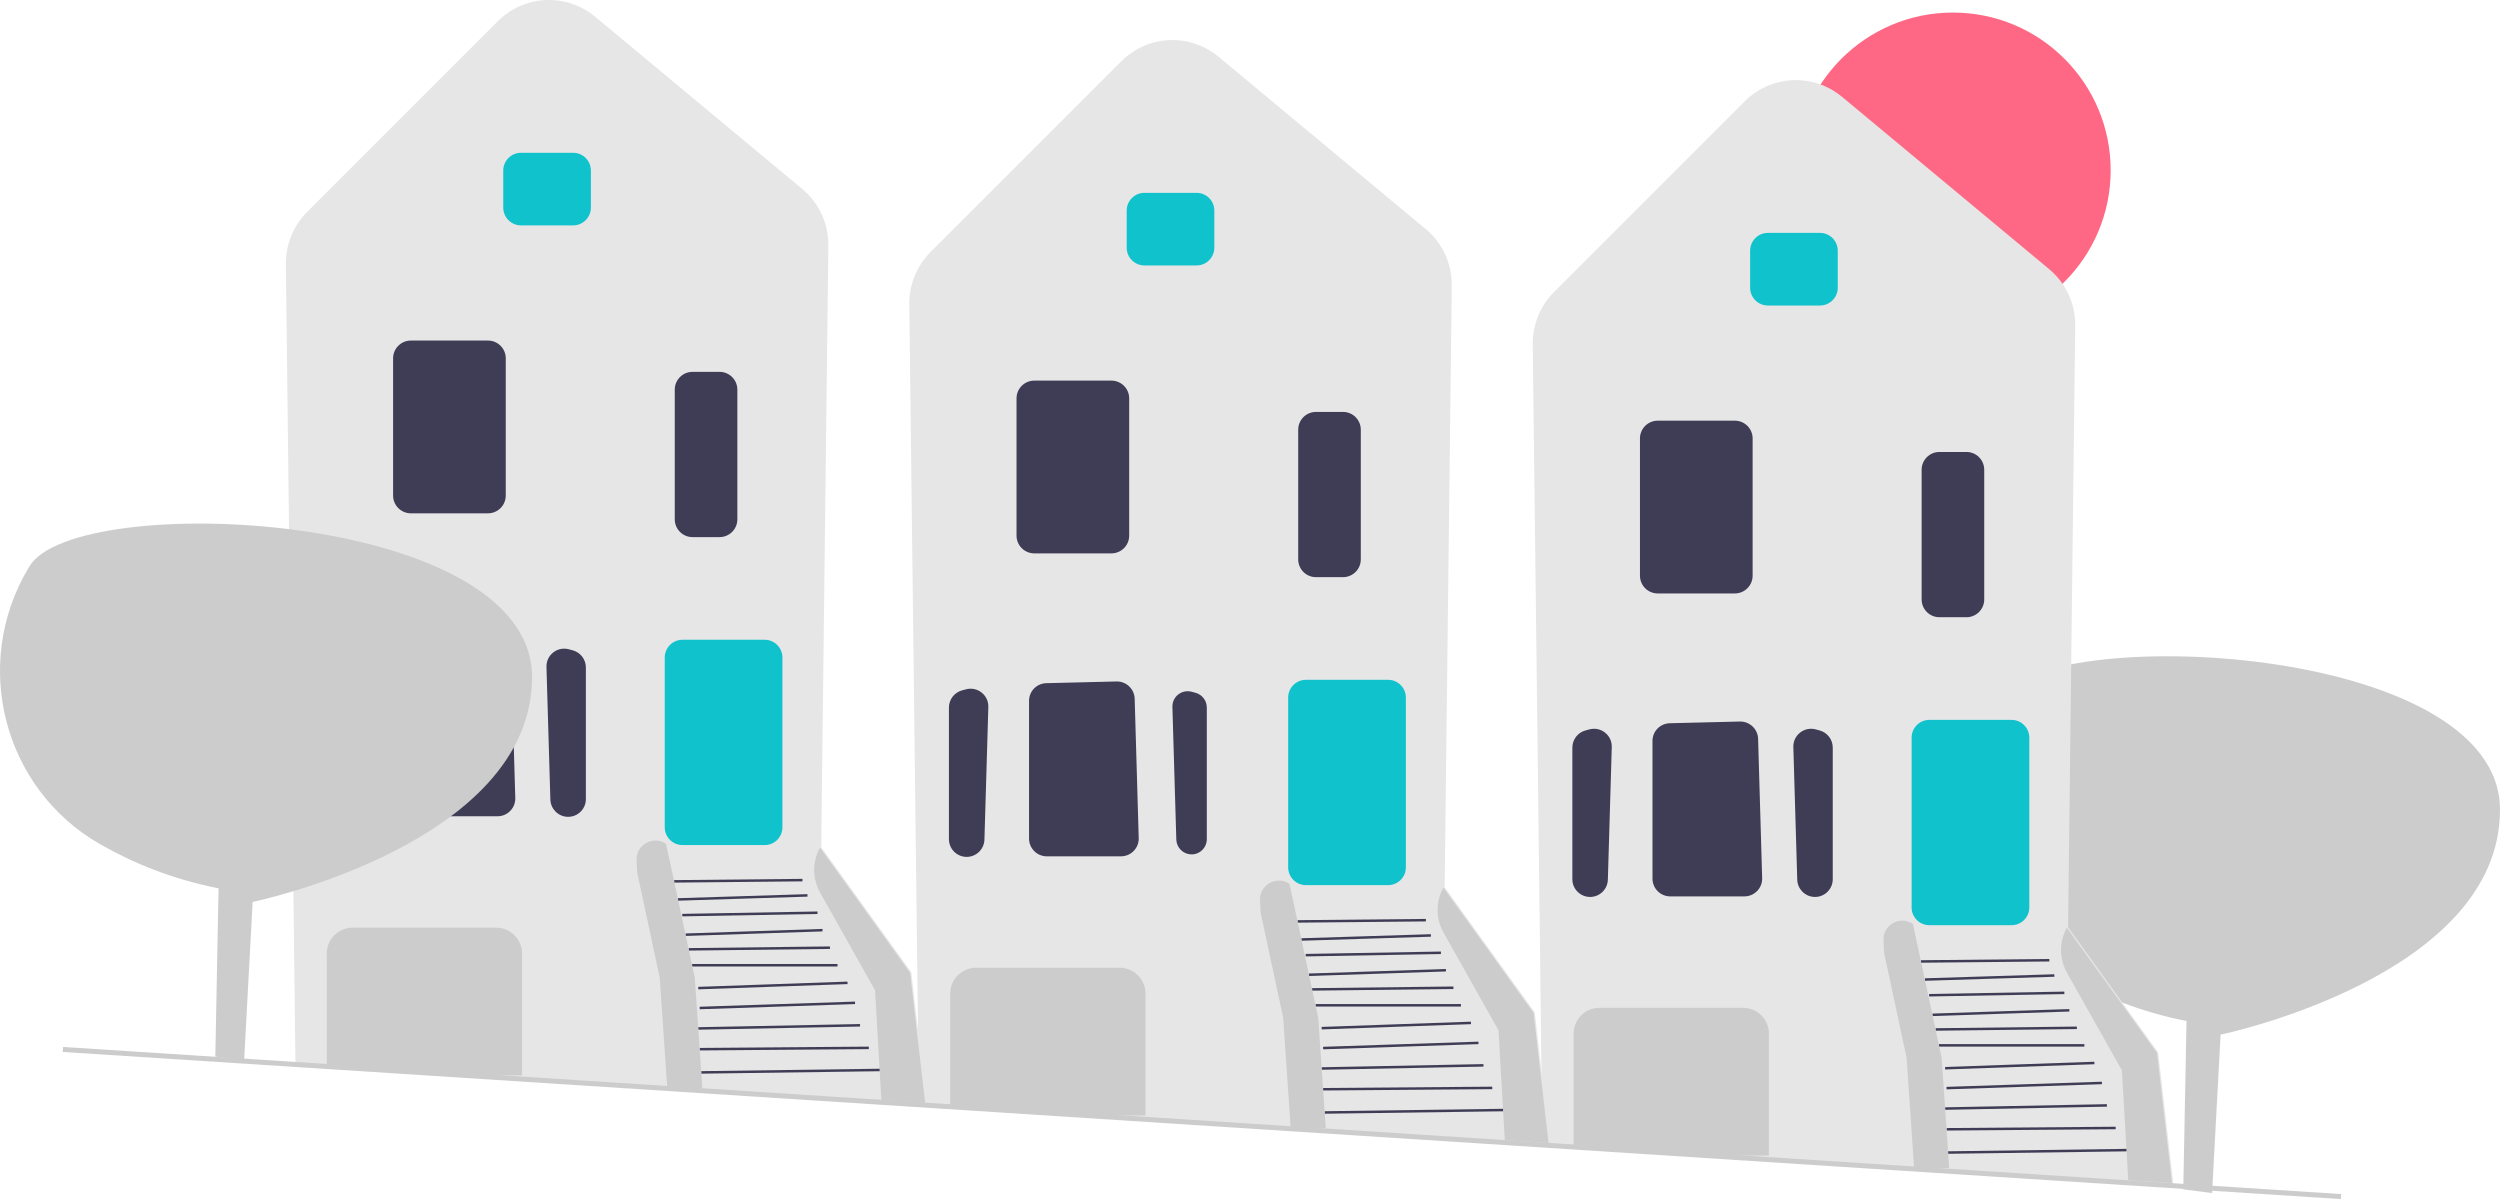 <svg xmlns="http://www.w3.org/2000/svg" width="998.5" height="479.016" viewBox="0 0 998.5 479.016" xmlns:xlink="http://www.w3.org/1999/xlink"><path d="M883.503,476.518l3.402-63.283s111.595-23.136,111.595-89.82-182.363-74.85-200.735-44.23c-.184,.306-.366,.612-.548,.918-22.693,38.27-9.881,87.955,28.734,110.056,13.204,7.557,28.948,14.024,47.344,17.632l-1.296,67.226" fill="#ccc"/><circle cx="780" cy="68.018" r="63" fill="#ff6884"/><path d="M687.058,461.517l-71.053-4.529-3.832-319.501c-.093-7.755,2.999-15.349,8.483-20.833l76.121-76.121c10.656-10.655,27.427-11.425,39.013-1.787l82.607,68.718c6.739,5.606,10.545,13.849,10.442,22.614l-2.838,240.281,35.904,49.866,.076,.105,6.083,52.724-181.007-11.538Z" fill="#e6e6e6"/><path d="M699,114.926v-14.815c0-3.911,3.182-7.092,7.092-7.092h20.816c3.911,0,7.092,3.182,7.092,7.092v14.815c0,3.911-3.181,7.092-7.092,7.092h-20.816c-3.911,0-7.092-3.182-7.092-7.092Z" fill="#0fc2cb"/><path d="M655,229.926v-54.815c0-3.911,3.182-7.092,7.092-7.092h30.816c3.911,0,7.092,3.182,7.092,7.092v54.815c0,3.911-3.181,7.092-7.092,7.092h-30.816c-3.911,0-7.092-3.182-7.092-7.092Z" fill="#3f3d56"/><path d="M724.657,358.237c-3.725-.132-6.728-3.154-6.838-6.88l-1.558-52.981c-.066-2.262,.913-4.363,2.686-5.769,1.773-1.404,4.044-1.873,6.231-1.293l1.558,.416c3.1,.827,5.265,3.645,5.265,6.853v52.566c0,1.941-.77,3.754-2.167,5.103-1.335,1.289-3.073,1.989-4.918,1.989-.086,0-.172-.001-.258-.004Z" fill="#3f3d56"/><path d="M630.166,356.252c-1.397-1.349-2.167-3.161-2.167-5.103v-52.566c0-3.208,2.165-6.025,5.265-6.853l1.558-.416c2.188-.58,4.458-.111,6.23,1.293,1.773,1.404,2.752,3.507,2.687,5.769l-1.559,52.981c-.11,3.726-3.113,6.748-6.838,6.88-.086,.003-.172,.004-.258,.004-1.845,0-3.583-.701-4.918-1.989Z" fill="#3f3d56"/><path d="M660,350.926v-54.975c0-3.881,3.04-6.995,6.919-7.091l28.008-.683c3.882-.054,7.149,2.993,7.263,6.885l1.613,55.657c.056,1.933-.655,3.761-2.003,5.147-1.347,1.387-3.153,2.15-5.086,2.15h-29.622c-3.911,0-7.092-3.182-7.092-7.092Z" fill="#3f3d56"/><path d="M825.548,388.492l21.952,39.027,2.52,43.89,17.48,1.11-6-52-36-50h0c-3.107,5.593-3.089,12.397,.048,17.973Z" fill="#ccc"/><rect x="778.073" y="459.333" width="71.255" height="1" transform="translate(-6.21 11.167) rotate(-.783)" fill="#3f3d56"/><rect x="777.444" y="450.285" width="67.557" height="1" transform="translate(-3.497 6.351) rotate(-.448)" fill="#3f3d56"/><rect x="776.874" y="441.633" width="64.632" height="1" transform="translate(-8.479 15.886) rotate(-1.119)" fill="#3f3d56"/><rect x="777.428" y="433.063" width="62.09" height="1.001" transform="translate(-13.942 27.068) rotate(-1.902)" fill="#3f3d56"/><rect x="776.86" y="425.095" width="59.659" height="1.001" transform="translate(-14.455 28.605) rotate(-2.013)" fill="#3f3d56"/><rect x="774.429" y="417.019" width="58.071" height="1" fill="#3f3d56"/><rect x="773.062" y="410.332" width="56.44" height="1" transform="translate(-4.759 9.418) rotate(-.671)" fill="#3f3d56"/><rect x="771.799" y="403.915" width="54.716" height="1.001" transform="translate(-12.98 26.743) rotate(-1.902)" fill="#3f3d56"/><rect x="770.495" y="396.518" width="54.009" height="1" transform="translate(-6.855 14.078) rotate(-1.007)" fill="#3f3d56"/><rect x="768.781" y="389.926" width="51.731" height="1" transform="translate(-11.807 25.011) rotate(-1.79)" fill="#3f3d56"/><rect x="767.249" y="383.269" width="51.252" height="1" transform="translate(-3.71 7.761) rotate(-.56)" fill="#3f3d56"/><path d="M763.5,362.426v-67.815c0-3.911,3.182-7.093,7.092-7.093h32.816c3.911,0,7.092,3.182,7.092,7.093v67.815c0,3.91-3.181,7.092-7.092,7.092h-32.816c-3.911,0-7.092-3.182-7.092-7.092Z" fill="#0fc2cb"/><path d="M687.058,461.517l-58.09-3.7-.468-.03v-44.957c0-5.686,4.625-10.312,10.311-10.312h57.378c5.686,0,10.311,4.626,10.311,10.312v48.688h-.5l-18.941-.001Z" fill="#ccc"/><path d="M767.5,239.426v-51.816c0-3.911,3.182-7.092,7.092-7.092h10.816c3.911,0,7.092,3.182,7.092,7.092v51.816c0,3.91-3.181,7.092-7.092,7.092h-10.816c-3.911,0-7.092-3.182-7.092-7.092Z" fill="#3f3d56"/><path d="M778.5,466.518l-3-44-9-42-2.5-11.5h-0c-5.137-3.493-12.055,.393-11.745,6.597l.245,4.903,9,42,3,44" fill="#ccc"/><path d="M438.057,445.517l-71.052-4.529-3.832-319.501c-.093-7.755,2.999-15.349,8.483-20.833L447.778,24.533c10.655-10.656,27.427-11.424,39.013-1.787l82.607,68.718c6.739,5.606,10.545,13.849,10.442,22.614l-2.838,240.281,35.904,49.866,.076,.105,6.083,52.724-181.008-11.538Z" fill="#e6e6e6"/><path d="M450,98.926v-14.815c0-3.911,3.182-7.092,7.093-7.092h20.815c3.911,0,7.092,3.182,7.092,7.092v14.815c0,3.911-3.181,7.092-7.092,7.092h-20.815c-3.911,0-7.093-3.182-7.093-7.092Z" fill="#0fc2cb"/><path d="M406,213.926v-54.815c0-3.911,3.182-7.092,7.093-7.092h30.815c3.91,0,7.092,3.182,7.092,7.092v54.815c0,3.911-3.182,7.092-7.092,7.092h-30.815c-3.911,0-7.093-3.182-7.093-7.092Z" fill="#3f3d56"/><path d="M470.567,277.391c-1.523,1.206-2.364,3.013-2.307,4.955l1.558,52.981c.095,3.2,2.675,5.796,5.874,5.909,1.682,.067,3.247-.547,4.446-1.705,1.2-1.158,1.861-2.715,1.861-4.383v-52.566c0-2.756-1.859-5.176-4.522-5.886l-1.559-.416c-.527-.141-1.061-.21-1.589-.21-1.352,0-2.667,.453-3.763,1.32Z" fill="#3f3d56"/><path d="M381.166,340.252c-1.396-1.349-2.166-3.161-2.166-5.103v-52.566c0-3.208,2.165-6.025,5.265-6.853l1.559-.416c2.184-.58,4.457-.111,6.23,1.293,1.774,1.405,2.753,3.508,2.687,5.769l-1.559,52.981c-.109,3.726-3.112,6.748-6.838,6.88-.086,.003-.173,.004-.259,.004-1.845,0-3.583-.701-4.919-1.989Z" fill="#3f3d56"/><path d="M411,334.926v-54.975c0-3.881,3.039-6.995,6.92-7.091l28.008-.683c.06-.001,.117-.002,.176-.002,3.813,0,6.976,3.054,7.087,6.887l1.613,55.657c.056,1.933-.655,3.761-2.003,5.147-1.347,1.387-3.153,2.15-5.087,2.15h-29.621c-3.911,0-7.093-3.182-7.093-7.092Z" fill="#3f3d56"/><path d="M576.548,372.492l21.952,39.027,2.52,43.89,17.48,1.11-6-52-36-50h0c-3.107,5.593-3.089,12.397,.048,17.973Z" fill="#ccc"/><rect x="529.073" y="443.333" width="71.255" height="1" transform="translate(-6.015 7.761) rotate(-.783)" fill="#3f3d56"/><rect x="528.444" y="434.285" width="67.557" height="1" transform="translate(-3.379 4.405) rotate(-.448)" fill="#3f3d56"/><rect x="527.874" y="425.633" width="64.632" height="1" transform="translate(-8.215 11.02) rotate(-1.119)" fill="#3f3d56"/><rect x="528.428" y="417.063" width="62.09" height="1.001" transform="translate(-13.549 18.796) rotate(-1.902)" fill="#3f3d56"/><rect x="527.86" y="409.095" width="59.659" height="1.001" transform="translate(-14.047 19.847) rotate(-2.013)" fill="#3f3d56"/><rect x="525.429" y="401.019" width="58.071" height="1" fill="#3f3d56"/><rect x="524.062" y="394.332" width="56.44" height="1" transform="translate(-4.589 6.499) rotate(-.671)" fill="#3f3d56"/><rect x="522.799" y="387.915" width="54.716" height="1.001" transform="translate(-12.586 18.471) rotate(-1.902)" fill="#3f3d56"/><rect x="521.495" y="380.518" width="54.009" height="1" transform="translate(-6.612 9.699) rotate(-1.007)" fill="#3f3d56"/><rect x="519.781" y="373.926" width="51.731" height="1" transform="translate(-11.429 17.226) rotate(-1.79)" fill="#3f3d56"/><rect x="518.249" y="367.269" width="51.252" height="1" transform="translate(-3.565 5.329) rotate(-.56)" fill="#3f3d56"/><path d="M514.5,346.426v-67.815c0-3.911,3.182-7.093,7.092-7.093h32.816c3.911,0,7.092,3.182,7.092,7.093v67.815c0,3.91-3.181,7.092-7.092,7.092h-32.816c-3.911,0-7.092-3.182-7.092-7.092Z" fill="#0fc2cb"/><path d="M438.057,445.517l-58.09-3.7-.468-.03v-44.957c0-5.686,4.626-10.312,10.312-10.312h57.378c5.686,0,10.311,4.626,10.311,10.312v48.688h-.5l-18.942-.001Z" fill="#ccc"/><path d="M518.5,223.426v-51.815c0-3.911,3.182-7.092,7.092-7.092h10.816c3.911,0,7.092,3.182,7.092,7.092v51.815c0,3.911-3.181,7.092-7.092,7.092h-10.816c-3.911,0-7.092-3.182-7.092-7.092Z" fill="#3f3d56"/><path d="M529.5,450.518l-3-44-9-42-2.5-11.5h-0c-5.137-3.493-12.055,.393-11.745,6.597l.245,4.903,9,42,3,44" fill="#ccc"/><path d="M189.057,429.517l-71.052-4.529-3.832-319.501c-.093-7.755,2.999-15.349,8.483-20.833L198.778,8.533c10.655-10.656,27.428-11.424,39.012-1.787l82.608,68.718c6.739,5.606,10.545,13.849,10.441,22.614l-2.838,240.281,35.904,49.866,.075,.105,6.084,52.724-181.008-11.538Z" fill="#e6e6e6"/><path d="M201,82.926v-14.815c0-3.911,3.182-7.092,7.093-7.092h20.815c3.91,0,7.092,3.182,7.092,7.092v14.815c0,3.911-3.182,7.092-7.092,7.092h-20.815c-3.911,0-7.093-3.182-7.093-7.092Z" fill="#0fc2cb"/><path d="M157,197.926v-54.815c0-3.911,3.182-7.092,7.093-7.092h30.815c3.91,0,7.092,3.182,7.092,7.092v54.815c0,3.911-3.182,7.092-7.092,7.092h-30.815c-3.911,0-7.093-3.182-7.093-7.092Z" fill="#3f3d56"/><path d="M226.657,326.237c-3.725-.132-6.729-3.154-6.839-6.88l-1.558-52.981c-.066-2.262,.912-4.364,2.686-5.769s4.044-1.874,6.23-1.293l1.559,.416c3.1,.827,5.265,3.645,5.265,6.853v52.566c0,1.941-.77,3.754-2.166,5.103-1.336,1.289-3.073,1.989-4.918,1.989-.086,0-.173-.001-.259-.004Z" fill="#3f3d56"/><path d="M135.394,260.213l1.558-.416c4.263-1.137,8.418,2.153,8.288,6.563l-1.558,52.982c-.102,3.474-2.883,6.271-6.356,6.394h-0c-3.73,.132-6.826-2.856-6.826-6.588v-52.566c0-2.987,2.008-5.6,4.894-6.37Z" fill="#3f3d56"/><path d="M162,318.926v-54.975c0-3.881,3.039-6.995,6.92-7.091l28.008-.683c3.902-.062,7.149,2.993,7.263,6.885l1.613,55.657c.056,1.933-.655,3.761-2.003,5.147-1.347,1.387-3.153,2.15-5.087,2.15h-29.621c-3.911,0-7.093-3.182-7.093-7.092Z" fill="#3f3d56"/><path d="M327.548,356.492l21.952,39.027,2.52,43.89,17.48,1.11-6-52-36-50h0c-3.107,5.593-3.089,12.397,.048,17.973Z" fill="#ccc"/><rect x="280.073" y="427.333" width="71.255" height="1" transform="translate(-5.819 4.356) rotate(-.783)" fill="#3f3d56"/><rect x="279.444" y="418.285" width="67.557" height="1" transform="translate(-3.262 2.46) rotate(-.448)" fill="#3f3d56"/><rect x="278.874" y="409.633" width="64.632" height="1" transform="translate(-7.95 6.155) rotate(-1.119)" fill="#3f3d56"/><rect x="279.428" y="401.063" width="62.09" height="1.001" transform="translate(-13.155 10.524) rotate(-1.902)" fill="#3f3d56"/><rect x="278.86" y="393.095" width="59.659" height="1.001" transform="translate(-13.638 11.089) rotate(-2.013)" fill="#3f3d56"/><rect x="276.429" y="385.019" width="58.071" height="1" fill="#3f3d56"/><rect x="275.062" y="378.332" width="56.44" height="1" transform="translate(-4.418 3.58) rotate(-.671)" fill="#3f3d56"/><rect x="273.799" y="371.915" width="54.716" height="1.001" transform="translate(-12.193 10.199) rotate(-1.902)" fill="#3f3d56"/><rect x="272.495" y="364.518" width="54.009" height="1" transform="translate(-6.369 5.32) rotate(-1.007)" fill="#3f3d56"/><rect x="270.781" y="357.926" width="51.731" height="1" transform="translate(-11.051 9.441) rotate(-1.79)" fill="#3f3d56"/><rect x="269.249" y="351.269" width="51.252" height="1" transform="translate(-3.421 2.896) rotate(-.56)" fill="#3f3d56"/><path d="M265.5,330.426v-67.815c0-3.911,3.182-7.093,7.093-7.093h32.815c3.91,0,7.092,3.182,7.092,7.093v67.815c0,3.91-3.182,7.092-7.092,7.092h-32.815c-3.911,0-7.093-3.182-7.093-7.092Z" fill="#0fc2cb"/><path d="M189.057,429.517l-58.09-3.7-.468-.03v-44.957c0-5.686,4.626-10.312,10.312-10.312h57.378c5.686,0,10.311,4.626,10.311,10.312v48.688h-.5l-18.942-.001Z" fill="#ccc"/><path d="M269.5,207.426v-51.815c0-3.911,3.182-7.092,7.093-7.092h10.815c3.91,0,7.092,3.182,7.092,7.092v51.815c0,3.911-3.182,7.092-7.092,7.092h-10.815c-3.911,0-7.093-3.182-7.093-7.092Z" fill="#3f3d56"/><path d="M280.5,434.518l-3-44-9-42-2.5-11.5h-0c-5.137-3.493-12.055,.393-11.745,6.597l.245,4.903,9,42,3,44" fill="#ccc"/><path d="M97.503,423.518l3.402-63.283s111.595-23.136,111.595-89.82S30.137,195.565,11.765,226.186c-.184,.306-.366,.612-.548,.918-22.693,38.27-9.881,87.955,28.734,110.056,13.204,7.557,28.948,14.024,47.344,17.632l-1.296,67.226" fill="#ccc"/><rect x="479.067" y="-7.353" width="2" height="911.775" transform="translate(1.527 898.698) rotate(-86.305)" fill="#ccc"/></svg>